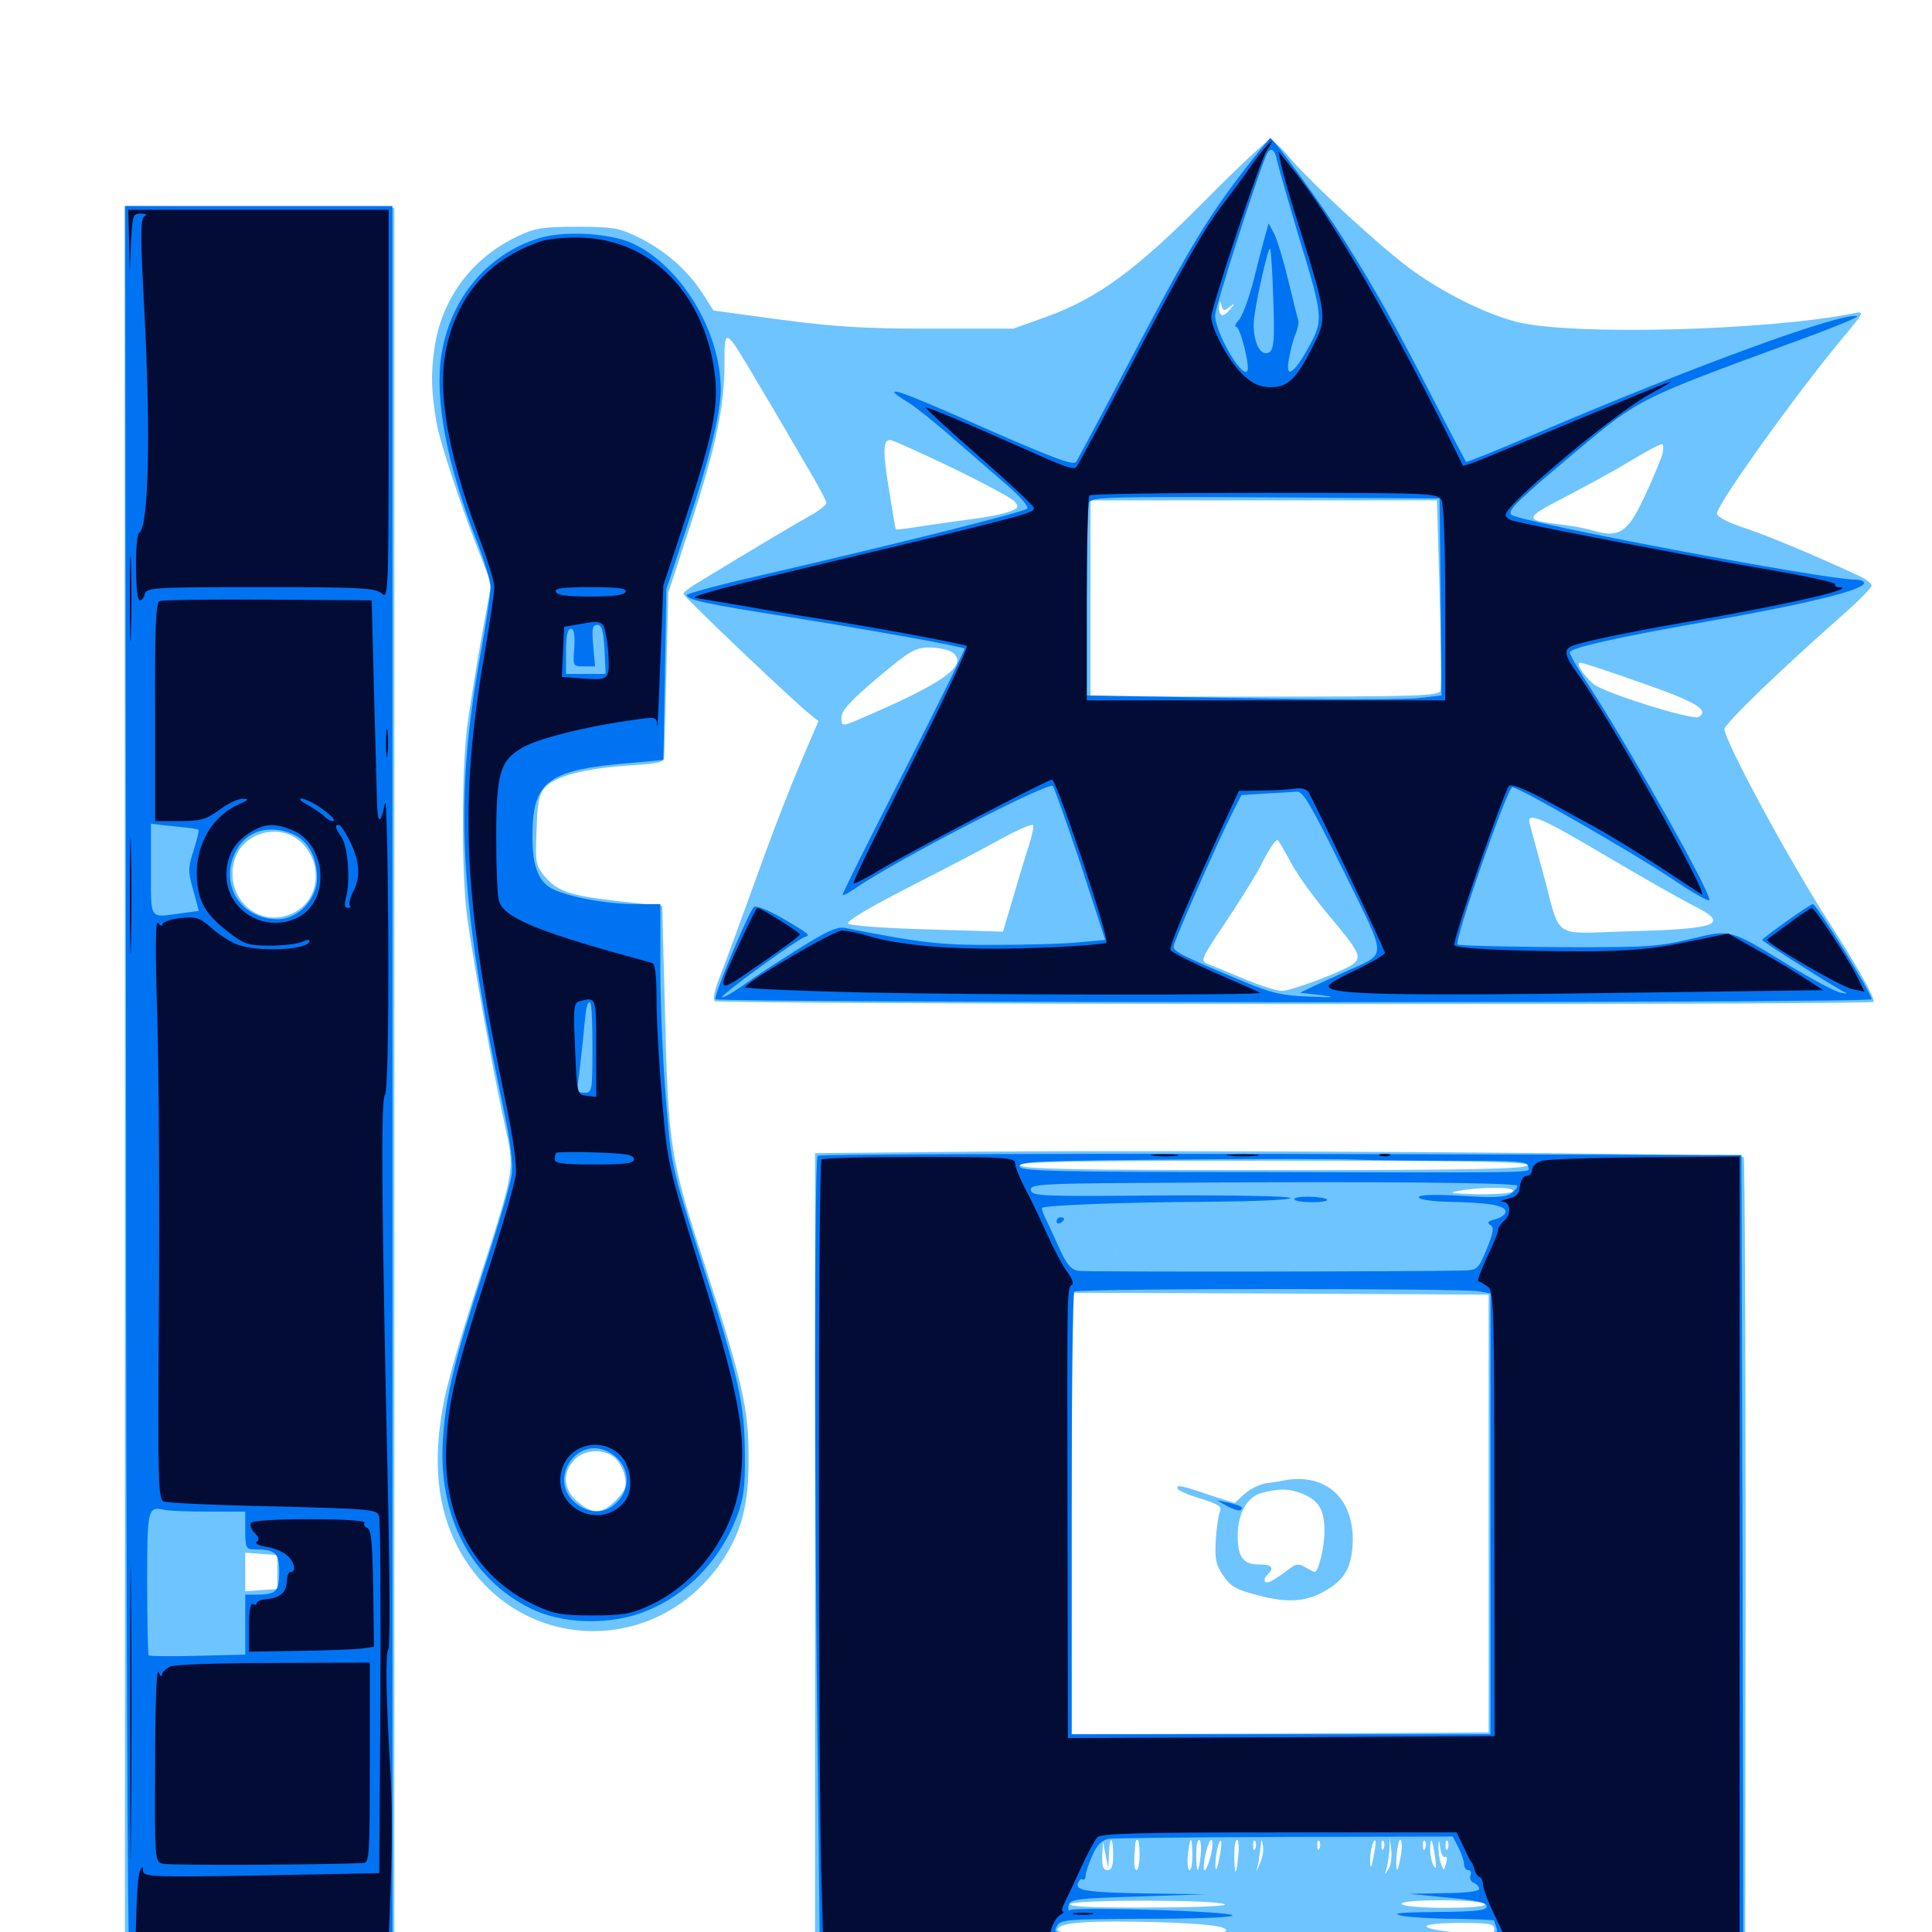 <svg xmlns="http://www.w3.org/2000/svg" viewBox="0 -1000 1000 1000">
	<path fill="#6dc4ff" d="M624.023 -896.484C588.086 -860.156 567.969 -845.508 541.406 -835.938L524.414 -829.883H481.445C446.875 -829.883 431.836 -830.859 403.906 -834.57L369.336 -839.258L363.281 -848.633C355.664 -860.352 344.141 -870.508 330.078 -877.344C320.508 -882.031 317.188 -882.617 298.828 -882.617C280.859 -882.617 276.953 -882.031 267.578 -877.539C243.555 -866.016 227.93 -844.531 224.609 -817.969C223.047 -805.273 223.242 -798.047 225.781 -782.031C227.344 -772.461 237.305 -741.797 246.484 -717.969L254.297 -697.852L249.219 -670.117C246.484 -654.883 243.164 -633.984 241.797 -623.828C238.867 -599.805 238.867 -547.656 241.797 -525.195C245.312 -500.195 255.273 -445.117 260.938 -419.336C266.602 -393.359 267.188 -396.875 246.094 -331.641C238.672 -308.984 231.25 -283.203 229.688 -274.219C223.828 -243.945 226.172 -219.727 236.914 -199.219C266.211 -143.555 340.82 -140.82 375 -193.945C384.18 -208.594 387.5 -221.68 387.5 -244.922C387.5 -270.898 384.57 -283.789 365.039 -344.531C346.68 -400.977 345.898 -406.055 344.141 -478.32L342.773 -531.055L321.68 -533.398C295.312 -536.328 288.672 -538.477 282.031 -546.289C277.344 -551.953 276.953 -553.32 277.734 -570.312C278.125 -584.57 279.102 -589.062 282.031 -592.383C287.305 -598.242 302.344 -602.148 324.609 -603.711C342.383 -604.883 343.75 -605.273 343.75 -608.984C343.945 -611.328 344.336 -631.055 344.922 -653.125L345.898 -693.164L357.422 -728.32C370.703 -769.141 375 -789.844 375 -811.914C375 -831.055 375 -831.055 392.969 -800.586C400 -788.867 410.547 -770.703 416.602 -760.352C422.852 -750 427.734 -740.82 427.734 -739.648C427.734 -738.672 424.023 -735.742 419.531 -733.203C412.5 -729.297 392.578 -717.578 359.961 -697.656C356.445 -695.508 353.516 -693.164 353.711 -692.578C353.906 -691.016 413.086 -634.766 419.727 -629.883L423.633 -626.758L414.844 -606.25C409.961 -594.922 401.562 -573.438 396.094 -558.398C383.789 -524.609 376.562 -504.492 371.875 -492.578C369.922 -487.5 368.945 -482.617 369.922 -481.836C371.68 -480.078 967.773 -479.688 969.727 -481.445C970.898 -482.812 961.133 -500.195 946.68 -522.656C925.977 -554.688 892.578 -616.602 892.578 -622.656C892.578 -625.391 922.852 -654.492 953.711 -681.641C961.914 -688.867 968.75 -695.703 968.75 -696.875C968.75 -698.047 965.43 -700.586 961.328 -702.344C939.062 -712.695 913.281 -723.438 901.758 -727.148C894.141 -729.688 888.672 -732.617 888.672 -734.18C888.672 -738.867 928.516 -794.531 952.734 -823.828C965.039 -838.477 965.234 -839.062 959.766 -837.891C914.258 -828.711 811.523 -826.172 784.18 -833.594C767.773 -838.086 747.656 -848.242 731.445 -859.766C716.602 -870.312 679.492 -904.297 667.188 -918.75C663.086 -923.633 658.594 -927.734 657.422 -927.734C656.25 -927.93 641.211 -913.867 624.023 -896.484ZM636.328 -841.016C639.258 -843.359 639.453 -843.164 636.914 -840.234C633.203 -835.352 630.859 -835.938 631.055 -841.211C631.25 -844.531 631.445 -844.727 632.227 -841.992C633.008 -839.062 633.594 -838.867 636.328 -841.016ZM492.578 -758.008C508.984 -750 523.633 -742.188 525.195 -740.43C527.539 -737.5 527.148 -736.914 522.266 -735.156C519.336 -733.984 510.547 -732.227 502.734 -731.25C494.922 -730.273 483.008 -728.516 476.367 -727.539C469.531 -726.367 463.867 -725.781 463.672 -725.977C463.477 -726.172 461.914 -735.352 460.156 -746.484C456.836 -766.406 457.031 -772.266 460.742 -772.266C461.914 -772.266 476.172 -765.82 492.578 -758.008ZM860.547 -765.234C859.766 -762.5 855.859 -752.93 851.562 -743.75C842.773 -724.609 838.281 -721.484 825.195 -725.195C820.898 -726.562 813.086 -727.93 807.812 -728.516C788.672 -730.859 788.672 -731.641 809.766 -742.578C820.312 -748.047 835.742 -756.445 843.75 -761.328C851.758 -766.211 859.18 -770.117 860.156 -770.117C860.938 -770.312 861.133 -768.164 860.547 -765.234ZM745.117 -693.164C745.898 -666.992 746.094 -644.141 745.508 -642.383C744.336 -639.844 733.398 -639.453 654.297 -639.453H564.453V-690.234V-741.016H654.102H743.75ZM492.969 -662.305C501.953 -655.664 487.695 -645.898 442.383 -626.758C435.742 -624.023 435.547 -624.219 435.547 -628.711C435.547 -632.227 440.234 -637.305 454.297 -649.219C471.094 -663.281 473.633 -664.844 481.25 -664.844C485.742 -664.844 491.016 -663.672 492.969 -662.305ZM849.805 -646.484C877.93 -636.719 884.961 -632.422 879.297 -628.906C876.172 -626.953 829.492 -641.602 824.609 -646.094C819.141 -650.977 815.43 -657.031 817.969 -657.031C818.945 -657.031 833.398 -652.344 849.805 -646.484ZM831.836 -556.641C850.781 -545.508 870.898 -533.984 876.562 -531.25C895.703 -521.68 889.648 -519.141 843.164 -517.969C802.539 -516.797 808.203 -512.891 798.828 -547.656C795.508 -559.961 792.188 -571.68 791.797 -573.633C789.844 -580.273 797.656 -576.953 831.836 -556.641ZM531.445 -558.984C529.297 -552.148 525.781 -540.234 523.438 -532.227L519.141 -517.773L480.078 -518.945C458.594 -519.531 440.039 -520.898 439.062 -521.875C437.891 -523.047 448.438 -529.492 470.117 -540.625C488.086 -549.805 509.961 -561.133 518.555 -566.016C527.148 -570.703 534.375 -573.828 534.766 -572.852C535.156 -571.875 533.789 -565.625 531.445 -558.984ZM667.969 -553.906C671.289 -547.461 680.664 -534.57 688.672 -525.195C703.516 -507.422 704.883 -504.688 700.586 -501.172C696.289 -497.656 668.555 -487.109 663.477 -487.109C660.938 -487.109 652.344 -489.844 644.336 -493.164C636.328 -496.484 627.93 -500 625.391 -500.977C621.094 -502.734 621.289 -503.125 634.375 -522.656C641.797 -533.789 649.805 -546.68 652.344 -551.562C656.641 -560.156 659.961 -565.234 661.328 -565.234C661.523 -565.234 664.648 -560.156 667.969 -553.906ZM318.164 -245.508C320.312 -243.555 322.852 -239.258 323.438 -235.742C324.414 -230.469 323.633 -228.516 318.75 -223.438C311.523 -216.211 306.836 -216.016 299.023 -222.656C291.602 -228.906 290.82 -237.5 297.266 -244.336C302.344 -249.805 312.305 -250.391 318.164 -245.508ZM64.648 -438.281V16.797L134.375 16.406L204.102 15.82V-438.281V-892.383L134.375 -892.969L64.453 -893.359ZM156.25 -563.672C167.578 -552.344 165.234 -533.789 151.562 -527.344C133.984 -518.945 116.016 -535.156 121.289 -554.492C125.391 -569.336 145.312 -574.609 156.25 -563.672ZM143.555 -186.328V-177.539L135.352 -176.953L126.953 -176.367V-186.328V-196.289L135.352 -195.703L143.555 -195.117ZM483.984 -403.711L421.875 -403.125V-193.359V16.211L561.133 16.992C637.5 17.578 745.898 17.383 801.758 16.797L903.32 15.82L903.516 -191.602C903.516 -305.664 903.125 -400 902.539 -400.977C901.172 -403.125 598.828 -405.078 483.984 -403.711ZM790.625 -396.875C789.844 -394.922 761.914 -394.336 659.18 -394.336C556.445 -394.336 528.516 -394.922 527.93 -396.875C527.148 -398.633 554.297 -399.219 659.18 -399.219C764.062 -399.219 791.211 -398.633 790.625 -396.875ZM673.633 -382.422C671.68 -384.375 533.008 -385.352 534.18 -383.594C534.961 -382.422 561.133 -381.641 604.883 -381.641C643.164 -381.641 674.023 -382.031 673.633 -382.422ZM783.203 -383.594C783.203 -382.422 775.977 -381.836 765.234 -381.836C751.367 -382.227 748.828 -382.617 754.883 -383.594C766.992 -385.742 783.203 -385.742 783.203 -383.594ZM684.18 -382.227C685.352 -382.812 683.984 -383.203 680.664 -383.203C677.539 -383.203 676.367 -382.812 678.32 -382.227C680.078 -381.836 682.812 -381.836 684.18 -382.227ZM598.828 -372.656C599.609 -374.414 599.609 -376.367 599.023 -376.953C598.633 -377.539 597.656 -376.367 596.875 -374.609C596.094 -372.852 596.094 -370.898 596.68 -370.312C597.07 -369.727 598.047 -370.898 598.828 -372.656ZM615.234 -371.094C615.234 -372.266 614.062 -374.219 612.695 -375.391C610.742 -376.953 610.156 -376.562 609.961 -373.242C609.961 -370.898 610.156 -370.117 610.742 -371.68C611.719 -373.828 612.109 -373.828 613.477 -371.68C614.453 -370.117 615.234 -369.922 615.234 -371.094ZM714.844 -375.195C714.844 -377.93 706.641 -377.148 705.664 -374.219C705.078 -372.852 705.078 -371.094 705.859 -370.508C706.445 -369.727 707.031 -370.703 707.031 -372.266C707.031 -374.414 708.203 -375 710.938 -374.414C713.086 -373.828 714.844 -374.219 714.844 -375.195ZM746.094 -371.484C746.094 -372.461 744.727 -374.414 743.164 -375.781C741.602 -377.148 740.234 -377.539 740.234 -376.953C740.234 -376.172 741.602 -374.219 743.164 -372.656C744.727 -370.898 746.094 -370.508 746.094 -371.484ZM583.594 -374.414C582.227 -374.805 571.484 -375.391 559.57 -375.586C543.164 -375.977 538.672 -375.391 540.43 -373.633C543.164 -370.898 564.453 -370.117 564.453 -372.852C564.453 -374.023 565.43 -373.438 566.406 -371.875C567.773 -369.727 568.359 -369.727 568.359 -371.484C568.359 -373.047 569.336 -373.438 570.898 -372.461C573.828 -370.508 585.938 -370.117 585.938 -372.07C585.938 -372.852 584.766 -373.828 583.594 -374.414ZM593.75 -373.633C593.75 -374.805 592.969 -375.781 591.992 -375.781C589.453 -375.781 587.109 -371.875 588.672 -370.508C589.258 -369.727 589.844 -370.312 589.844 -371.68C589.844 -373.047 590.82 -373.438 591.797 -372.852C592.969 -372.266 593.75 -372.656 593.75 -373.633ZM602.93 -371.484C603.516 -372.852 603.32 -374.609 602.734 -375.195C602.148 -375.977 601.562 -374.805 601.758 -372.656C601.758 -370.508 602.344 -369.922 602.93 -371.484ZM659.57 -371.484C660.156 -372.852 659.961 -374.609 659.375 -375.195C658.789 -375.977 658.203 -374.805 658.398 -372.656C658.398 -370.508 658.984 -369.922 659.57 -371.484ZM673.828 -372.461C673.828 -374.609 672.461 -375.781 669.531 -375.586C666.406 -375.586 666.016 -375.195 667.969 -374.414C669.531 -373.828 671.484 -372.266 672.266 -371.094C673.242 -369.727 673.828 -370.312 673.828 -372.461ZM728.516 -372.852C728.516 -374.414 728.125 -375.781 727.539 -375.781C726.953 -375.781 726.562 -375 726.562 -374.023C726.562 -373.047 725 -371.68 723.242 -371.289C720.508 -370.508 720.898 -370.312 724.219 -370.117C726.758 -369.922 728.516 -371.094 728.516 -372.852ZM736.328 -374.414C738.281 -375.195 737.891 -375.586 734.961 -375.586C731.836 -375.781 730.469 -374.609 730.469 -372.461C730.469 -370.312 731.055 -369.727 732.031 -371.094C732.812 -372.266 734.766 -373.828 736.328 -374.414ZM749.414 -371.484C750 -372.852 749.805 -374.609 749.219 -375.195C748.633 -375.977 748.047 -374.805 748.242 -372.656C748.242 -370.508 748.828 -369.922 749.414 -371.484ZM776.562 -374.219C777.148 -375 774.414 -375.781 770.703 -375.781C766.797 -375.781 763.672 -375.391 763.672 -375C763.672 -373.438 775.586 -372.656 776.562 -374.219ZM638.672 -372.266C638.672 -372.852 636.914 -373.438 634.766 -373.242C632.617 -373.047 630.859 -372.266 630.859 -371.484C630.859 -370.898 632.617 -370.312 634.766 -370.508C636.914 -370.703 638.672 -371.484 638.672 -372.266ZM646.484 -373.047C646.484 -373.438 645.117 -373.828 643.555 -373.828C641.992 -373.828 640.625 -373.047 640.625 -371.875C640.625 -370.898 641.992 -370.508 643.555 -371.094C645.117 -371.875 646.484 -372.656 646.484 -373.047ZM654.883 -372.461C656.055 -373.047 655.078 -373.438 652.344 -373.438C649.609 -373.438 648.633 -373.047 650 -372.461C651.172 -372.07 653.516 -372.07 654.883 -372.461ZM619.727 -365.039C621.094 -368.359 619.922 -368.945 618.164 -365.82C617.383 -364.648 617.188 -363.477 617.773 -362.891C618.164 -362.305 619.141 -363.281 619.727 -365.039ZM623.047 -360.742C624.219 -362.695 624.805 -365.234 624.219 -366.602C623.633 -368.359 623.242 -368.359 623.242 -366.602C623.047 -365.43 622.461 -362.695 621.875 -360.742C620.898 -357.422 620.898 -357.422 623.047 -360.742ZM638.086 -363.672C638.672 -365.039 638.477 -366.797 637.891 -367.383C637.305 -368.164 636.719 -366.992 636.914 -364.844C636.914 -362.695 637.5 -362.109 638.086 -363.672ZM655.664 -357.812C656.055 -360.156 656.055 -363.672 655.664 -365.625C655.078 -367.383 654.688 -365.43 654.883 -361.133C654.883 -356.836 655.273 -355.273 655.664 -357.812ZM658.203 -347.07C659.375 -348.828 659.961 -354.688 659.57 -359.766C658.984 -368.75 658.984 -368.75 658.594 -361.133C658.398 -356.836 657.617 -351.172 657.031 -348.438C656.055 -344.336 656.25 -344.141 658.203 -347.07ZM669.922 -360.742C669.922 -364.648 669.531 -367.969 669.141 -367.969C667.383 -367.969 666.797 -358.203 668.164 -355.859C669.336 -354.297 669.922 -356.055 669.922 -360.742ZM571.289 -361.133L568.75 -355.273L567.773 -361.133L566.992 -366.992L566.602 -361.133C566.211 -356.055 566.016 -355.859 564.453 -359.18C563.086 -362.5 562.695 -361.914 562.5 -356.25L562.109 -349.414L560.742 -355.273C559.375 -360.938 559.375 -360.742 558.398 -352.93C558.008 -348.242 558.203 -344.531 558.984 -344.531C559.961 -344.531 560.547 -345.703 560.547 -347.07C560.547 -348.633 561.328 -348.438 562.5 -346.484C564.258 -343.945 564.453 -343.945 564.453 -346.484C564.453 -349.023 564.648 -349.023 566.406 -346.484C567.969 -344.141 568.359 -344.727 568.359 -349.023C568.359 -353.32 569.141 -354.297 573.242 -354.297C577.344 -354.297 578.125 -355.078 577.93 -359.766C577.539 -364.258 577.539 -364.453 576.758 -360.742C575.586 -354.297 572.461 -355.273 573.242 -361.719L574.023 -366.992ZM595.117 -359.766C595.703 -361.133 595.508 -362.891 594.922 -363.477C594.336 -364.258 593.75 -363.086 593.945 -360.938C593.945 -358.789 594.531 -358.203 595.117 -359.766ZM608.789 -356.836C609.18 -358.594 609.18 -361.328 608.789 -362.695C608.203 -363.867 607.812 -362.5 607.812 -359.18C607.812 -356.055 608.203 -354.883 608.789 -356.836ZM631.641 -359.961C630.859 -359.961 629.688 -360.938 628.906 -362.109C627.93 -363.672 627.148 -363.477 626.367 -361.328C625.391 -359.18 626.172 -358.203 628.711 -358.203C630.859 -358.203 633.008 -357.031 633.398 -355.859C634.18 -354.102 634.57 -354.297 634.57 -356.25C634.766 -358.789 634.961 -358.789 636.719 -356.25C638.281 -353.711 638.672 -353.906 638.672 -356.836C638.672 -359.766 636.523 -360.742 631.641 -359.961ZM645.898 -356.836C646.289 -358.594 646.289 -361.328 645.898 -362.695C645.312 -363.867 644.922 -362.5 644.922 -359.18C644.922 -356.055 645.312 -354.883 645.898 -356.836ZM650.977 -361.133C652.344 -364.453 651.172 -365.039 649.414 -361.914C648.633 -360.742 648.438 -359.57 649.023 -358.984C649.414 -358.398 650.391 -359.375 650.977 -361.133ZM664.844 -361.133C665.43 -362.695 665.039 -364.062 664.062 -364.062C662.891 -364.062 662.109 -362.695 662.109 -361.133C662.109 -359.57 662.5 -358.203 662.891 -358.203C663.281 -358.203 664.062 -359.57 664.844 -361.133ZM673.828 -356.25C673.828 -360.547 673.438 -364.062 673.047 -364.062C672.656 -364.062 671.875 -360.547 671.484 -356.25C671.094 -351.953 671.484 -348.438 672.266 -348.438C673.242 -348.438 673.828 -351.953 673.828 -356.25ZM678.516 -354.297C678.516 -359.57 677.93 -364.062 677.148 -364.062C676.367 -364.062 675.781 -359.18 675.977 -353.32C676.562 -340.234 678.125 -340.82 678.516 -354.297ZM683.594 -361.133C683.594 -362.695 683.203 -364.062 682.812 -364.062C682.422 -364.062 681.641 -362.695 680.859 -361.133C680.273 -359.57 680.664 -358.203 681.641 -358.203C682.812 -358.203 683.594 -359.57 683.594 -361.133ZM687.891 -358.789C688.477 -361.719 688.477 -364.062 688.086 -364.062C686.719 -364.062 685.156 -358.398 685.938 -355.859C686.523 -354.492 687.305 -355.664 687.891 -358.789ZM724.023 -356.836C724.414 -358.594 724.414 -361.328 724.023 -362.695C723.438 -363.867 723.047 -362.5 723.047 -359.18C723.047 -356.055 723.438 -354.883 724.023 -356.836ZM751.367 -356.836C751.758 -358.594 751.758 -361.328 751.367 -362.695C750.781 -363.867 750.391 -362.5 750.391 -359.18C750.391 -356.055 750.781 -354.883 751.367 -356.836ZM552.148 -350.977C552.539 -352.734 552.539 -355.859 552.148 -357.812C551.562 -359.57 551.172 -358.008 551.172 -354.297C551.172 -350.586 551.562 -349.023 552.148 -350.977ZM556.055 -350.977C556.445 -352.734 556.445 -355.859 556.055 -357.812C555.469 -359.57 555.078 -358.008 555.078 -354.297C555.078 -350.586 555.469 -349.023 556.055 -350.977ZM580.273 -347.07C581.445 -349.023 581.836 -352.93 581.445 -355.859L580.664 -361.133L580.273 -355.859C580.273 -352.734 579.102 -350.586 577.734 -350.977C576.562 -351.172 575.195 -349.609 574.805 -347.461L574.219 -343.555L575.977 -347.461L577.93 -351.367L578.125 -347.461C578.32 -343.75 578.32 -343.75 580.273 -347.07ZM585.352 -355.859C585.938 -357.227 585.742 -358.984 585.156 -359.57C584.57 -360.352 583.984 -359.18 584.18 -357.031C584.18 -354.883 584.766 -354.297 585.352 -355.859ZM590.625 -357.227C591.211 -358.789 590.82 -360.156 589.844 -360.156C588.672 -360.156 587.891 -358.789 587.891 -357.227C587.891 -355.664 588.281 -354.297 588.672 -354.297C589.062 -354.297 589.844 -355.664 590.625 -357.227ZM599.023 -355.859C599.609 -357.227 599.414 -358.984 598.828 -359.57C598.242 -360.352 597.656 -359.18 597.852 -357.031C597.852 -354.883 598.438 -354.297 599.023 -355.859ZM641.992 -355.859C642.578 -357.227 642.383 -358.984 641.797 -359.57C641.211 -360.352 640.625 -359.18 640.82 -357.031C640.82 -354.883 641.406 -354.297 641.992 -355.859ZM690.82 -355.859C691.406 -357.227 691.211 -358.984 690.625 -359.57C690.039 -360.352 689.453 -359.18 689.648 -357.031C689.648 -354.883 690.234 -354.297 690.82 -355.859ZM727.93 -355.859C728.516 -357.227 728.32 -358.984 727.734 -359.57C727.148 -360.352 726.562 -359.18 726.758 -357.031C726.758 -354.883 727.344 -354.297 727.93 -355.859ZM737.695 -355.859C738.281 -357.227 738.086 -358.984 737.5 -359.57C736.914 -360.352 736.328 -359.18 736.523 -357.031C736.523 -354.883 737.109 -354.297 737.695 -355.859ZM747.461 -355.859C748.047 -357.227 747.852 -358.984 747.266 -359.57C746.68 -360.352 746.094 -359.18 746.289 -357.031C746.289 -354.883 746.875 -354.297 747.461 -355.859ZM612.695 -350C613.086 -351.172 613.086 -353.516 612.695 -354.883C612.109 -356.055 611.719 -355.078 611.719 -352.344C611.719 -349.609 612.109 -348.633 612.695 -350ZM662.695 -346.289C663.672 -347.266 664.062 -350 663.672 -352.539C663.086 -356.445 662.695 -356.25 661.914 -350.781C661.328 -346.875 661.523 -345.117 662.695 -346.289ZM571.68 -346.094C572.07 -347.266 572.07 -349.609 571.68 -350.977C571.094 -352.148 570.703 -351.172 570.703 -348.438C570.703 -345.703 571.094 -344.727 571.68 -346.094ZM585.938 -348.438C585.938 -350.586 585.547 -352.344 585.156 -352.344C584.766 -352.344 583.984 -350.586 583.398 -348.438C582.812 -346.289 583.203 -344.531 584.18 -344.531C585.156 -344.531 585.938 -346.289 585.938 -348.438ZM590.039 -347.07C591.211 -349.023 591.797 -350.977 591.406 -351.562C589.844 -352.93 587.891 -350 587.891 -346.68C588.086 -344.141 588.477 -344.141 590.039 -347.07ZM599.023 -346.094C599.414 -347.266 599.414 -349.609 599.023 -350.977C598.438 -352.148 598.047 -351.172 598.047 -348.438C598.047 -345.703 598.438 -344.727 599.023 -346.094ZM602.93 -346.094C603.32 -347.266 603.32 -349.609 602.93 -350.977C602.344 -352.148 601.953 -351.172 601.953 -348.438C601.953 -345.703 602.344 -344.727 602.93 -346.094ZM616.602 -346.094C616.992 -347.266 616.992 -349.609 616.602 -350.977C616.016 -352.148 615.625 -351.172 615.625 -348.438C615.625 -345.703 616.016 -344.727 616.602 -346.094ZM626.953 -350.391C626.953 -351.562 625.977 -352.344 624.805 -352.344C623.828 -352.344 623.438 -351.562 624.023 -350.391C624.609 -349.414 625.586 -348.438 626.172 -348.438C626.562 -348.438 626.953 -349.414 626.953 -350.391ZM641.211 -348.438C644.336 -352.148 644.336 -352.344 638.672 -352.344C633.789 -352.344 632.812 -351.562 633.008 -348.047C633.203 -344.727 633.398 -344.336 634.18 -347.07C634.57 -348.828 635.938 -350.391 637.109 -350.391C638.086 -350.391 638.672 -349.023 637.891 -347.461C636.523 -343.555 637.109 -343.75 641.211 -348.438ZM654.883 -348.438C655.469 -350.586 655.078 -352.344 654.102 -352.344C653.125 -352.344 652.344 -350.586 652.344 -348.438C652.344 -346.289 652.734 -344.531 653.125 -344.531C653.516 -344.531 654.297 -346.289 654.883 -348.438ZM667.383 -346.094C667.773 -347.266 667.773 -349.609 667.383 -350.977C666.797 -352.148 666.406 -351.172 666.406 -348.438C666.406 -345.703 666.797 -344.727 667.383 -346.094ZM687.5 -351.562C687.5 -351.953 686.719 -352.344 685.547 -352.344C684.57 -352.344 683.594 -351.367 683.594 -350.195C683.594 -349.219 684.57 -348.828 685.547 -349.414C686.719 -350 687.5 -350.977 687.5 -351.562ZM690.82 -348.047C691.406 -349.414 691.211 -351.172 690.625 -351.758C690.039 -352.539 689.453 -351.367 689.648 -349.219C689.648 -347.07 690.234 -346.484 690.82 -348.047ZM694.727 -346.094C695.117 -347.266 695.117 -349.609 694.727 -350.977C694.141 -352.148 693.75 -351.172 693.75 -348.438C693.75 -345.703 694.141 -344.727 694.727 -346.094ZM704.297 -350C703.516 -350.586 701.562 -351.367 700 -351.562C698.242 -351.758 697.461 -351.562 698.047 -350.781C698.828 -350.195 700.781 -349.414 702.344 -349.219C704.102 -349.023 704.883 -349.219 704.297 -350ZM714.844 -350.391C714.844 -351.562 713.867 -352.344 712.695 -352.344C711.719 -352.344 711.328 -351.562 711.914 -350.391C712.5 -349.414 713.477 -348.438 714.062 -348.438C714.453 -348.438 714.844 -349.414 714.844 -350.391ZM724.609 -351.562C724.609 -351.953 723.828 -352.344 722.656 -352.344C721.68 -352.344 720.703 -351.367 720.703 -350.195C720.703 -349.219 721.68 -348.828 722.656 -349.414C723.828 -350 724.609 -350.977 724.609 -351.562ZM738.281 -350.391C738.281 -351.562 737.305 -352.344 736.133 -352.344C735.156 -352.344 734.766 -351.562 735.352 -350.391C735.938 -349.414 736.914 -348.438 737.5 -348.438C737.891 -348.438 738.281 -349.414 738.281 -350.391ZM744.141 -350.391C744.141 -351.562 743.75 -352.344 743.359 -352.344C742.773 -352.344 741.797 -351.562 741.211 -350.391C740.625 -349.414 741.016 -348.438 741.992 -348.438C743.164 -348.438 744.141 -349.414 744.141 -350.391ZM747.461 -346.094C747.852 -347.266 747.852 -349.609 747.461 -350.977C746.875 -352.148 746.484 -351.172 746.484 -348.438C746.484 -345.703 746.875 -344.727 747.461 -346.094ZM752.539 -348.438C751.367 -352.93 750 -353.516 750 -349.609C750 -348.047 750.781 -346.289 751.758 -345.703C752.734 -344.922 753.125 -346.289 752.539 -348.438ZM620.508 -344.141C621.094 -345.508 620.898 -347.266 620.312 -347.852C619.727 -348.633 619.141 -347.461 619.336 -345.312C619.336 -343.164 619.922 -342.578 620.508 -344.141ZM770.508 -216.602V-103.32L662.695 -102.734L554.688 -102.344V-216.602V-330.859L662.695 -330.469L770.508 -329.883ZM576.172 -39.844C576.172 -34.18 575.391 -32.031 573.242 -32.031C571.094 -32.031 570.312 -33.984 570.508 -39.453L570.898 -46.68L572.266 -39.844L573.633 -33.008L574.023 -40.43C574.219 -50.195 576.172 -49.805 576.172 -39.844ZM579.492 -35.547C579.883 -37.891 579.883 -41.797 579.492 -44.336C579.102 -46.68 578.711 -44.727 578.711 -39.844C578.711 -34.961 579.102 -33.008 579.492 -35.547ZM583.398 -35.547C583.789 -37.891 583.789 -41.797 583.398 -44.336C583.008 -46.68 582.617 -44.727 582.617 -39.844C582.617 -34.961 583.008 -33.008 583.398 -35.547ZM589.844 -39.844C589.844 -35.547 589.062 -32.031 588.281 -32.031C587.305 -32.031 586.914 -34.961 587.109 -38.477C587.695 -47.461 587.695 -47.656 588.867 -47.656C589.453 -47.656 589.844 -44.141 589.844 -39.844ZM593.164 -35.547C593.555 -37.891 593.555 -41.797 593.164 -44.336C592.773 -46.68 592.383 -44.727 592.383 -39.844C592.383 -34.961 592.773 -33.008 593.164 -35.547ZM597.07 -35.547C597.461 -37.891 597.461 -41.797 597.07 -44.336C596.68 -46.68 596.289 -44.727 596.289 -39.844C596.289 -34.961 596.68 -33.008 597.07 -35.547ZM606.836 -35.547C607.227 -37.891 607.227 -41.797 606.836 -44.336C606.445 -46.68 606.055 -44.727 606.055 -39.844C606.055 -34.961 606.445 -33.008 606.836 -35.547ZM610.742 -35.547C611.133 -37.891 611.133 -41.797 610.742 -44.336C610.352 -46.68 609.961 -44.727 609.961 -39.844C609.961 -34.961 610.352 -33.008 610.742 -35.547ZM617.188 -39.844C617.188 -35.547 616.602 -32.031 615.625 -32.031C614.844 -32.031 614.453 -35.547 614.844 -39.844C615.234 -44.141 616.016 -47.656 616.406 -47.656C616.797 -47.656 617.188 -44.141 617.188 -39.844ZM621.484 -39.844C621.094 -35.547 620.312 -32.031 619.922 -32.031C619.531 -32.031 619.141 -35.547 619.141 -39.844C619.141 -44.141 619.727 -47.656 620.703 -47.656C621.484 -47.656 621.875 -44.141 621.484 -39.844ZM626.953 -40.625C625.391 -33.789 623.047 -29.492 623.047 -33.398C623.047 -38.281 625.586 -47.656 626.953 -47.656C627.734 -47.656 627.734 -44.531 626.953 -40.625ZM631.055 -37.695C630.078 -32.617 629.297 -31.055 629.102 -33.984C628.906 -39.258 630.859 -48.242 632.031 -47.07C632.422 -46.68 632.031 -42.578 631.055 -37.695ZM636.133 -38.477C636.523 -40.234 636.523 -43.359 636.133 -45.312C635.547 -47.07 635.156 -45.508 635.156 -41.797C635.156 -38.086 635.547 -36.523 636.133 -38.477ZM641.016 -40.43C640.039 -28.906 639.062 -28.125 638.867 -38.477C638.672 -43.555 639.453 -47.656 640.234 -47.656C641.016 -47.656 641.406 -44.336 641.016 -40.43ZM649.805 -43.359C649.219 -41.797 648.633 -42.383 648.633 -44.531C648.438 -46.68 649.023 -47.852 649.609 -47.07C650.195 -46.484 650.391 -44.727 649.805 -43.359ZM652.344 -35.938L650.195 -31.055L651.367 -35.938C651.758 -38.672 652.344 -42.578 652.539 -44.727C652.93 -48.438 652.93 -48.438 653.711 -44.727C654.102 -42.383 653.516 -38.477 652.344 -35.938ZM657.617 -35.547C658.008 -37.891 658.008 -41.797 657.617 -44.336C657.227 -46.68 656.836 -44.727 656.836 -39.844C656.836 -34.961 657.227 -33.008 657.617 -35.547ZM661.523 -35.547C661.914 -37.891 661.914 -41.797 661.523 -44.336C661.133 -46.68 660.742 -44.727 660.742 -39.844C660.742 -34.961 661.133 -33.008 661.523 -35.547ZM665.43 -35.547C665.82 -37.891 665.82 -41.797 665.43 -44.336C665.039 -46.68 664.648 -44.727 664.648 -39.844C664.648 -34.961 665.039 -33.008 665.43 -35.547ZM669.336 -38.477C669.727 -40.234 669.727 -43.359 669.336 -45.312C668.75 -47.07 668.359 -45.508 668.359 -41.797C668.359 -38.086 668.75 -36.523 669.336 -38.477ZM673.242 -37.5C673.633 -39.844 673.633 -43.359 673.242 -45.312C672.656 -47.07 672.266 -45.117 672.461 -40.82C672.461 -36.523 672.852 -34.961 673.242 -37.5ZM683.008 -43.359C682.422 -41.797 681.836 -42.383 681.836 -44.531C681.641 -46.68 682.227 -47.852 682.812 -47.07C683.398 -46.484 683.594 -44.727 683.008 -43.359ZM686.914 -35.547C687.305 -37.891 687.305 -41.797 686.914 -44.336C686.523 -46.68 686.133 -44.727 686.133 -39.844C686.133 -34.961 686.523 -33.008 686.914 -35.547ZM690.82 -35.547C691.211 -37.891 691.211 -41.797 690.82 -44.336C690.43 -46.68 690.039 -44.727 690.039 -39.844C690.039 -34.961 690.43 -33.008 690.82 -35.547ZM694.727 -35.547C695.117 -37.891 695.117 -41.797 694.727 -44.336C694.336 -46.68 693.945 -44.727 693.945 -39.844C693.945 -34.961 694.336 -33.008 694.727 -35.547ZM710.938 -38.867C709.766 -33.008 709.375 -32.422 709.18 -36.328C708.984 -41.211 710.742 -48.438 711.914 -47.266C712.305 -46.875 711.719 -43.164 710.938 -38.867ZM716.211 -43.359C715.625 -41.797 715.039 -42.383 715.039 -44.531C714.844 -46.68 715.43 -47.852 716.016 -47.07C716.602 -46.484 716.797 -44.727 716.211 -43.359ZM718.75 -32.617C716.602 -29.297 716.602 -29.297 717.578 -32.617C718.164 -34.57 718.945 -39.062 719.141 -42.383L719.336 -48.633L720.117 -42.383C720.508 -38.867 719.922 -34.375 718.75 -32.617ZM725.195 -40.43C723.633 -30.078 722.266 -29.492 722.852 -39.453C723.242 -43.945 724.023 -47.656 724.805 -47.656C725.586 -47.656 725.781 -44.336 725.195 -40.43ZM729.883 -38.477C730.273 -40.234 730.273 -43.359 729.883 -45.312C729.297 -47.07 728.906 -45.508 728.906 -41.797C728.906 -38.086 729.297 -36.523 729.883 -38.477ZM733.789 -35.547C734.18 -37.891 734.18 -41.797 733.789 -44.336C733.398 -46.68 733.008 -44.727 733.008 -39.844C733.008 -34.961 733.398 -33.008 733.789 -35.547ZM737.695 -43.359C737.109 -41.797 736.523 -42.383 736.523 -44.531C736.328 -46.68 736.914 -47.852 737.5 -47.07C738.086 -46.484 738.281 -44.727 737.695 -43.359ZM742.773 -38.867C743.555 -33.594 743.359 -32.031 742.188 -33.984C741.211 -35.547 740.234 -39.453 740.234 -42.578C740.234 -50.195 741.406 -48.438 742.773 -38.867ZM748.047 -38.867C748.828 -39.453 749.219 -37.891 748.438 -35.547C747.461 -31.445 747.266 -31.445 745.898 -35.156C745.117 -37.109 744.531 -41.016 744.531 -43.75C744.727 -48.242 744.727 -48.242 745.508 -43.164C745.898 -40.234 747.07 -38.281 748.047 -38.867ZM749.414 -43.359C748.828 -41.797 748.242 -42.383 748.242 -44.531C748.047 -46.68 748.633 -47.852 749.219 -47.07C749.805 -46.484 750 -44.727 749.414 -43.359ZM753.906 -38.867C753.906 -42.578 753.516 -45.703 753.125 -45.703C752.734 -45.703 751.953 -42.578 751.562 -38.867C751.172 -35.156 751.562 -32.031 752.344 -32.031C753.125 -32.031 753.906 -35.156 753.906 -38.867ZM677.148 -34.57C677.539 -36.328 677.539 -39.453 677.148 -41.406C676.562 -43.164 676.172 -41.602 676.172 -37.891C676.172 -34.18 676.562 -32.617 677.148 -34.57ZM706.445 -37.5C706.836 -38.672 706.836 -41.016 706.445 -42.383C705.859 -43.555 705.469 -42.578 705.469 -39.844C705.469 -37.109 705.859 -36.133 706.445 -37.5ZM643.945 -32.617C644.336 -34.375 644.336 -37.5 643.945 -39.453C643.359 -41.211 642.969 -39.648 642.969 -35.938C642.969 -32.227 643.359 -30.664 643.945 -32.617ZM576.758 -29.492C569.727 -30.273 568.555 -30.859 567.773 -35.547L566.992 -40.82L566.602 -35.547C566.602 -32.812 565.234 -29.883 564.062 -29.492C562.695 -28.906 566.797 -28.516 573.242 -28.711C582.227 -28.711 583.008 -28.906 576.758 -29.492ZM602.93 -33.594C603.32 -34.766 603.32 -37.109 602.93 -38.477C602.344 -39.648 601.953 -38.672 601.953 -35.938C601.953 -33.203 602.344 -32.227 602.93 -33.594ZM647.852 -32.617C648.242 -34.375 648.242 -37.109 647.852 -38.477C647.266 -39.648 646.875 -38.281 646.875 -34.961C646.875 -31.836 647.266 -30.664 647.852 -32.617ZM681.055 -33.594C681.445 -34.766 681.445 -37.109 681.055 -38.477C680.469 -39.648 680.078 -38.672 680.078 -35.938C680.078 -33.203 680.469 -32.227 681.055 -33.594ZM714.258 -33.594C714.648 -34.766 714.648 -37.109 714.258 -38.477C713.672 -39.648 713.281 -38.672 713.281 -35.938C713.281 -33.203 713.672 -32.227 714.258 -33.594ZM738.867 -35.938C737.695 -40.43 736.328 -41.016 736.328 -37.109C736.328 -35.547 737.109 -33.789 738.086 -33.203C739.062 -32.422 739.453 -33.789 738.867 -35.938ZM592.383 -28.711C593.555 -29.297 592.578 -29.688 589.844 -29.688C587.109 -29.688 586.133 -29.297 587.5 -28.711C588.672 -28.32 591.016 -28.32 592.383 -28.711ZM602.148 -28.711C603.32 -29.297 602.344 -29.688 599.609 -29.688C596.875 -29.688 595.898 -29.297 597.266 -28.711C598.438 -28.32 600.781 -28.32 602.148 -28.711ZM600 -22.852C607.812 -23.047 601.953 -23.438 586.914 -23.438C571.875 -23.438 565.43 -23.242 572.656 -22.852C579.883 -22.461 592.188 -22.461 600 -22.852ZM755.469 -20.898C758.398 -21.289 755.469 -21.68 749.023 -21.68C742.578 -21.68 740.234 -21.289 743.75 -20.898C747.266 -20.508 752.539 -20.508 755.469 -20.898ZM633.789 -14.453C636.133 -13.477 620.703 -12.695 595.117 -12.695C567.188 -12.5 552.93 -13.086 553.711 -14.453C555.273 -16.797 628.125 -16.797 633.789 -14.453ZM768.555 -14.453C769.336 -13.281 762.109 -12.5 748.242 -12.5C736.133 -12.5 726.367 -13.281 725.586 -14.453C724.805 -15.625 732.031 -16.406 745.898 -16.406C758.008 -16.406 767.773 -15.625 768.555 -14.453ZM634.375 -1.367C636.523 0.781 629.492 1.172 591.797 1.172C556.445 1.172 546.68 0.586 547.266 -1.367C548.633 -5.078 564.062 -6.055 599.609 -5.078C622.656 -4.297 632.617 -3.32 634.375 -1.367ZM773.438 -1.562C773.438 1.367 771.484 1.562 757.812 0.586C733.594 -1.367 731.445 -4.492 754.492 -4.688C770.898 -4.688 773.438 -4.297 773.438 -1.562ZM631.836 8.984C635.156 9.766 616.406 10.547 590.43 10.742C559.961 10.938 542.969 10.156 542.969 8.984C542.969 6.641 622.852 6.641 631.836 8.984ZM779.297 8.984C779.297 10.156 769.922 10.742 754.492 10.742C737.695 10.547 732.031 9.961 737.305 8.984C749.609 6.836 779.297 6.836 779.297 8.984ZM666.016 -233.984C663.281 -233.398 658.398 -232.617 655.078 -232.227C651.758 -231.641 646.68 -229.102 643.945 -226.562L639.062 -222.07L628.516 -225.391C611.133 -231.25 609.375 -231.641 609.375 -229.688C609.375 -228.711 614.648 -226.367 621.094 -224.414C630.664 -221.484 632.617 -220.117 631.445 -217.773C630.664 -216.016 629.688 -209.375 629.297 -202.93C628.711 -193.164 629.297 -190.039 633.203 -184.375C637.109 -178.711 639.844 -177.148 651.367 -174.219C666.797 -170.117 676.562 -170.898 686.523 -176.953C696.484 -182.812 700 -189.453 700.195 -203.125C700.195 -224.609 686.328 -237.109 666.016 -233.984ZM674.805 -226.562C682.812 -223.047 685.547 -218.359 685.547 -207.227C685.547 -199.414 682.422 -186.328 680.469 -186.328C680.078 -186.328 677.93 -187.5 675.781 -188.672C673.047 -190.43 671.094 -190.625 669.141 -189.258C659.18 -181.836 656.055 -180.078 654.883 -181.25C654.102 -181.836 654.688 -183.594 655.859 -184.766C659.766 -188.672 658.594 -190.234 651.367 -190.234C643.555 -190.234 640.625 -194.141 640.625 -204.883C640.625 -216.406 645.312 -225 652.734 -227.148C662.109 -229.688 667.188 -229.688 674.805 -226.562Z"/>
	<path fill="#0073f3" d="M645.117 -913.477C623.047 -884.766 615.039 -871.094 574.609 -793.75C565.82 -777.148 557.812 -762.305 557.031 -760.938C555.664 -758.984 545.703 -762.695 513.477 -776.758C471.484 -795.312 462.891 -798.633 462.891 -796.875C462.891 -796.484 466.211 -793.945 470.312 -791.602C474.219 -789.062 484.57 -780.859 493.164 -773.242C501.758 -765.82 514.258 -754.883 521.094 -749.023C528.32 -742.773 532.617 -737.695 531.641 -736.719C529.883 -734.961 466.992 -719.141 396.094 -702.734C373.633 -697.656 355.469 -692.773 355.469 -691.992C355.469 -689.453 367.188 -687.109 408.398 -680.664C450 -674.023 498.047 -665.43 499.219 -664.258C499.609 -663.867 485.547 -635.156 467.773 -600.391C450 -565.625 435.742 -537.109 436.133 -536.719C436.523 -536.328 440.039 -538.281 443.945 -541.016C465.234 -555.469 542.773 -595.508 544.922 -593.164C545.703 -592.383 552.148 -574.023 559.375 -552.539L572.07 -513.477L558.984 -512.305C551.758 -511.523 532.227 -510.938 515.625 -510.938C486.914 -510.742 476.758 -511.914 437.305 -519.727C433.398 -520.508 427.734 -517.969 412.891 -508.594C402.148 -501.953 389.258 -493.359 384.18 -489.648C378.906 -485.938 374.219 -483.398 373.633 -483.789C372.656 -484.766 412.109 -513.477 416.602 -515.039C419.531 -516.016 419.531 -516.211 404.492 -525C396.875 -529.297 391.211 -531.445 390.234 -530.469C387.109 -527.344 369.336 -484.57 370.312 -482.812C371.68 -480.859 968.75 -480.664 968.75 -482.812C968.75 -485.938 940.234 -532.031 938.281 -532.031C936.914 -532.031 912.109 -514.453 912.109 -513.477C912.109 -512.695 951.172 -487.891 955.078 -486.328C956.641 -485.742 955.664 -485.547 952.93 -486.133C950.195 -486.523 938.281 -492.969 926.562 -500C894.922 -519.336 896.289 -519.141 874.609 -513.867C858.008 -509.961 851.953 -509.57 806.055 -509.766C778.32 -509.961 755.078 -510.547 754.492 -511.133C752.539 -513.281 780.273 -592.578 782.812 -592.578C786.133 -592.578 846.875 -557.617 864.844 -545.508C875.781 -538.086 884.766 -533.008 884.766 -534.18C884.766 -539.453 846.68 -607.031 824.023 -642.578C817.578 -652.344 812.5 -661.133 812.5 -662.305C812.5 -664.648 836.914 -670.117 884.766 -678.516C935.938 -687.5 964.844 -694.727 964.844 -698.242C964.844 -699.219 962.695 -700 959.961 -700C944.531 -700 785.742 -729.883 782.227 -733.594C780.078 -735.742 785.352 -740.82 817.969 -768.164C848.047 -793.359 849.805 -794.141 926.562 -822.266C946.68 -829.492 962.305 -835.938 961.328 -836.328C953.906 -838.672 876.172 -810.352 794.141 -775.195C775 -766.992 758.984 -760.547 758.789 -760.938C758.594 -761.328 750.977 -775.586 742.188 -792.773C722.07 -831.836 712.109 -849.805 695.703 -875.781C684.766 -893.164 659.18 -928.516 657.422 -928.516C657.227 -928.516 651.562 -921.68 645.117 -913.477ZM661.133 -916.406C661.914 -912.891 666.797 -895.898 671.875 -878.711C684.961 -835.938 685.156 -834.375 677.344 -820.312C669.531 -806.055 665.039 -803.516 667.188 -814.453C667.969 -818.75 669.336 -824.219 670.508 -826.953C671.68 -829.688 672.266 -832.812 672.07 -833.789C671.68 -834.961 669.336 -844.336 666.797 -854.883C664.258 -865.43 660.938 -876.367 659.375 -879.297L656.641 -884.375L654.492 -876.758C653.32 -872.461 650.586 -861.914 648.438 -853.32C646.094 -844.727 642.969 -836.133 641.211 -834.375C639.453 -832.422 638.867 -830.859 639.844 -830.859C641.992 -830.859 647.266 -809.57 645.508 -807.812C642.383 -804.688 629.102 -827.93 628.906 -836.719C628.906 -840.625 649.414 -905.078 655.273 -919.336C657.422 -924.414 659.766 -923.242 661.133 -916.406ZM658.984 -846.68C659.961 -821.289 659.375 -817.188 655.078 -817.188C650.977 -817.188 647.852 -826.758 649.219 -836.133C650.781 -847.656 656.445 -872.266 657.422 -871.289C657.812 -870.898 658.594 -859.766 658.984 -846.68ZM745.703 -691.016L746.094 -640.039L733.984 -638.672C727.148 -637.891 685.938 -637.891 642.188 -638.672L562.5 -640.039V-688.477C562.5 -715.039 563.086 -738.281 563.672 -739.844C564.844 -742.773 574.023 -742.969 655.078 -742.578L745.117 -741.992ZM695.312 -549.414C718.359 -502.539 718.164 -507.031 697.266 -497.461C691.406 -494.727 683.398 -491.211 679.688 -489.453L672.852 -486.133L683.594 -484.961C692.188 -483.789 690.82 -483.594 677.734 -484.18C664.062 -484.57 658.203 -485.938 644.531 -491.602C613.477 -504.492 607.422 -507.422 607.422 -509.961C607.422 -512.5 629.492 -562.5 637.891 -579.297L642.578 -588.477L654.688 -589.258C661.523 -589.648 668.75 -590.039 671.094 -590.234C674.414 -590.625 678.125 -584.18 695.312 -549.414ZM508.398 -483.789C525.781 -483.984 511.133 -484.375 475.586 -484.375C440.234 -484.375 425.977 -483.984 443.945 -483.789C462.109 -483.398 491.016 -483.398 508.398 -483.789ZM571.875 -483.789C576.953 -484.18 572.266 -484.375 561.523 -484.375C550.781 -484.375 546.68 -484.18 552.344 -483.789C558.008 -483.398 566.797 -483.398 571.875 -483.789ZM725.977 -483.984C726.758 -484.57 725.586 -485.156 723.438 -484.961C721.289 -484.961 720.703 -484.375 722.266 -483.789C723.633 -483.203 725.391 -483.398 725.977 -483.984ZM876.562 -483.789C903.125 -483.984 880.859 -484.18 827.148 -484.18C773.438 -484.18 751.758 -483.984 778.906 -483.789C806.055 -483.398 850 -483.398 876.562 -483.789ZM65.234 -439.258C65.234 -189.453 66.016 14.844 66.992 14.844H135.742H203.125V-439.258V-893.359H133.984H64.844ZM102.734 -570.508C103.125 -570.117 101.953 -565.43 100.195 -559.766C97.266 -550.781 97.266 -548.828 100 -539.258L102.93 -528.516L94.141 -527.344C76.953 -525 78.125 -523.242 78.125 -549.805V-573.633L90.234 -572.266C96.875 -571.68 102.539 -570.898 102.734 -570.508ZM151.367 -568.359C159.375 -565.039 164.062 -556.641 164.062 -545.508C164.062 -534.57 154.297 -524.219 143.75 -524.219C124.414 -524.219 113.281 -542.383 122.07 -559.375C127.539 -569.922 139.062 -573.438 151.367 -568.359ZM108.008 -217.578H126.953V-207.812C126.953 -199.023 127.344 -198.047 131.445 -198.047C142.578 -198.047 144.531 -196.289 144.531 -186.328C144.531 -176.172 142.969 -174.609 132.617 -174.609H126.953V-159.18V-143.555L102.344 -142.969C88.867 -142.578 77.344 -142.773 76.953 -143.164C76.562 -143.555 76.172 -160.547 76.172 -180.664C76.172 -219.141 76.367 -220.312 84.961 -218.555C87.109 -217.969 97.461 -217.578 108.008 -217.578ZM278.516 -876.562C251.953 -868.164 233.203 -845.508 228.516 -816.602C224.805 -793.555 231.25 -759.766 246.875 -719.727C250.781 -709.766 253.906 -699.023 253.906 -695.898C253.906 -692.773 251.758 -678.516 249.219 -664.258C234.766 -585.938 237.305 -535.938 261.133 -423.633C264.258 -408.594 265.625 -397.266 264.844 -391.992C264.258 -387.305 258.008 -366.016 250.977 -344.531C235.352 -296.484 230.859 -278.32 229.297 -255.664C226.562 -215.625 243.359 -182.812 274.805 -167.383C290.43 -159.766 312.695 -158.789 330.469 -164.648C353.125 -172.266 372.266 -191.016 381.25 -214.648C384.961 -224.414 385.742 -229.883 385.547 -247.852C385.352 -273.828 382.422 -286.914 362.109 -350.391C347.656 -395.898 347.461 -396.484 344.727 -430.469C343.164 -449.219 341.797 -479.883 341.797 -498.438V-532.031H328.711C312.891 -532.031 291.211 -536.328 284.375 -540.82C278.125 -544.922 275.391 -553.32 275.586 -567.969C275.781 -596.094 283.789 -601.758 328.32 -605.273L343.359 -606.641L344.141 -650.781L344.922 -695.117L355.859 -728.32C367.188 -762.305 373.047 -786.328 373.047 -798.438C373.047 -828.711 352.148 -862.891 326.953 -874.219C314.844 -879.492 291.406 -880.664 278.516 -876.562ZM315.039 -692.773C319.531 -693.164 315.43 -693.359 305.664 -693.359C296.094 -693.359 292.383 -693.164 297.461 -692.773C302.539 -692.383 310.547 -692.383 315.039 -692.773ZM312.891 -663.867L313.477 -651.172H303.32H292.969V-662.891C292.969 -670.898 293.75 -674.609 295.508 -674.609C297.07 -674.609 297.656 -671.68 297.266 -664.844C296.484 -655.273 296.484 -655.078 302.148 -655.078H308.008L307.031 -665.82C306.25 -674.609 306.641 -676.562 309.18 -676.562C311.523 -676.562 312.305 -673.633 312.891 -663.867ZM306.641 -457.812C306.641 -435.352 306.445 -434.375 302.539 -434.375C298.828 -434.375 298.438 -435.156 299.609 -442.773C300.195 -447.266 301.172 -456.641 301.953 -463.672C302.539 -470.703 303.32 -477.539 303.711 -478.906C305.859 -485.352 306.641 -479.297 306.641 -457.812ZM317.969 -399.805C323.047 -400.195 318.359 -400.391 307.617 -400.391C296.875 -400.391 292.773 -400.195 298.438 -399.805C304.102 -399.414 312.891 -399.414 317.969 -399.805ZM315.039 -248.438C325.391 -242.969 327.539 -230.469 319.336 -222.461C313.281 -216.211 304.688 -216.211 297.656 -222.266C283.398 -234.375 298.633 -257.227 315.039 -248.438ZM423.242 -401.758C421.484 -400.195 421.484 -228.32 423.242 -90.234L424.414 16.406L610.156 16.602C712.305 16.797 819.922 16.406 849.219 15.625L902.344 14.258L901.953 -193.945L901.367 -402.148L662.891 -402.734C531.836 -402.93 423.828 -402.539 423.242 -401.758ZM755.273 -399.219C785.742 -399.219 791.016 -398.828 791.016 -396.289C791.016 -392.773 805.273 -392.969 651.367 -393.359C544.727 -393.359 528.32 -393.75 527.734 -396.289C527.148 -398.828 537.695 -399.219 605.859 -399.805C649.219 -400.195 692.383 -400.195 701.953 -399.805C711.523 -399.414 735.547 -399.219 755.273 -399.219ZM785.156 -386.328C785.742 -385.742 784.375 -383.984 782.422 -382.422C779.297 -380.273 774.023 -379.883 756.445 -381.055C741.992 -381.836 734.375 -381.641 734.375 -380.273C734.375 -379.102 741.211 -378.125 750.586 -377.93C770.898 -377.539 779.297 -375.977 779.297 -372.852C779.297 -371.484 776.953 -369.727 774.023 -368.945C770.117 -367.969 769.531 -367.188 771.289 -366.016C773.438 -364.844 773.047 -362.305 769.531 -353.516C765.039 -342.773 764.648 -342.578 757.031 -342.383C733.789 -341.797 562.695 -341.602 558.398 -342.188C554.297 -342.773 552.148 -345.312 547.852 -354.883C544.922 -361.523 541.602 -368.555 540.625 -370.508C539.648 -372.656 539.062 -374.414 539.453 -374.805C541.016 -376.172 581.25 -377.734 622.656 -377.93C647.852 -378.125 667.969 -378.906 667.969 -379.883C667.969 -380.859 639.453 -381.445 601.172 -381.25C538.867 -380.664 534.18 -380.859 533.594 -383.984C533.008 -387.305 538.281 -387.5 616.602 -387.891C711.914 -388.477 783.594 -387.891 785.156 -386.328ZM765.43 -331.641L771.484 -330.469V-216.406V-102.344H663.086H554.688V-216.211C554.688 -278.906 555.273 -330.859 556.055 -331.445C557.617 -333.203 757.227 -333.203 765.43 -331.641ZM754.883 -43.75C756.445 -40.625 757.812 -36.719 757.812 -34.961C757.812 -33.398 758.789 -32.031 759.961 -32.031C761.133 -32.031 761.719 -30.859 761.133 -29.297C760.547 -27.734 761.328 -25.977 762.891 -25.391C764.453 -24.805 765.625 -23.438 765.625 -22.266C765.625 -21.094 758.398 -20.117 747.656 -20.117L729.492 -19.727L749.609 -17.773C764.453 -16.406 769.531 -15.234 769.531 -13.281C769.531 -11.133 764.453 -10.547 743.75 -10.352C724.609 -10.156 719.727 -9.766 725.586 -8.398C729.883 -7.617 742.383 -6.836 753.516 -6.836C764.453 -6.641 773.438 -6.25 773.438 -5.859C773.438 -5.469 774.023 -3.711 774.609 -1.953C775.586 0.586 774.023 1.172 764.453 1.367C758.008 1.367 749.414 2.148 745.117 2.93L737.305 4.492L744.922 6.055C749.023 6.836 758.008 7.031 764.648 6.445C773.828 5.469 777.539 5.859 779.297 8.008C780.859 9.961 780.859 10.938 779.297 11.914C776.758 13.477 542.969 13.477 541.406 11.914C540.82 11.523 541.602 9.766 542.969 8.008C544.922 5.469 552.734 5.078 591.602 4.883C617.188 4.688 635.156 3.906 631.836 3.125C628.711 2.344 607.617 1.562 585.352 1.367C545.508 1.172 544.727 1.172 546.875 -2.734C548.828 -6.445 550.977 -6.641 589.453 -6.836C648.438 -6.836 655.078 -9.375 601.172 -11.328C576.758 -12.109 555.664 -12.109 554.492 -11.523C553.125 -10.547 552.539 -11.523 553.125 -13.672C553.711 -16.992 556.641 -17.383 588.867 -18.359L624.023 -19.531L594.727 -19.922C562.305 -20.508 556.445 -21.289 558.008 -25.391C558.594 -26.953 559.57 -27.734 560.352 -27.148C561.133 -26.758 561.914 -27.539 561.914 -29.102C561.914 -30.664 563.477 -35.352 565.43 -39.648C567.969 -45.312 570.312 -47.656 574.023 -48.242C576.758 -48.633 617.969 -49.023 665.43 -49.219L751.953 -49.414ZM669.922 -379.297C669.922 -378.516 674.023 -377.734 679.102 -377.734C683.984 -377.734 687.5 -378.32 686.914 -379.102C684.961 -380.859 669.922 -381.25 669.922 -379.297ZM546.875 -367.773C546.875 -366.797 547.852 -366.406 548.828 -366.992C550 -367.578 550.781 -368.555 550.781 -369.141C550.781 -369.531 550 -369.922 548.828 -369.922C547.852 -369.922 546.875 -368.945 546.875 -367.773ZM635.352 -220.312C638.477 -218.75 641.406 -217.773 642.188 -218.359C643.75 -219.922 642.383 -220.703 635.742 -222.266L629.883 -223.438Z"/>
	<path fill="#020c35" d="M648.438 -915.43C644.141 -909.18 637.5 -900.195 633.789 -895.312C623.633 -882.422 612.5 -862.695 584.18 -808.594C570.117 -781.836 558.008 -759.18 557.031 -758.203C555.469 -756.641 550.391 -758.594 527.344 -768.945C501.953 -780.273 479.688 -789.648 479.102 -789.062C478.711 -788.867 491.211 -777.344 506.836 -763.672C522.461 -750 535.156 -738.086 535.156 -737.109C535.156 -734.375 533.984 -733.984 412.109 -704.883C371.484 -695.312 355.273 -690.625 360.547 -690.43L383.984 -686.523C395.703 -684.375 414.453 -681.25 425.781 -679.492C453.125 -675.195 498.438 -666.797 500.391 -665.625C501.367 -665.039 488.281 -637.305 471.484 -604.102C454.688 -570.898 441.211 -543.359 441.797 -542.773C442.188 -542.383 447.852 -545.117 454.102 -549.023C469.336 -558.203 542.188 -596.484 544.531 -596.484C546.875 -596.484 574.414 -513.867 572.656 -512.109C571.875 -511.328 554.883 -509.961 535.156 -509.375C497.852 -508.008 467.188 -510.156 449.219 -515.625C444.336 -517.188 438.281 -518.359 435.742 -518.359C431.641 -518.359 388.086 -492.969 385.742 -489.062C385.352 -488.281 412.305 -487.109 445.898 -486.328C508.594 -484.961 653.32 -484.766 652.148 -486.133C651.758 -486.523 641.211 -491.211 628.906 -496.484C616.602 -501.953 606.25 -507.227 605.859 -508.203C605.273 -510.352 611.523 -525.586 630.273 -566.797L641.211 -590.625L653.125 -590.82C659.766 -590.82 667.383 -591.406 670.312 -591.797C673.242 -592.383 676.172 -591.602 677.148 -590.234C680.469 -584.57 716.797 -508.594 716.797 -506.836C716.797 -505.859 709.766 -501.758 701.172 -497.656C688.281 -491.406 686.133 -489.844 688.867 -488.281C694.531 -485.156 732.227 -484.57 841.016 -486.133L943.75 -487.5L931.25 -495.508C924.609 -499.805 913.477 -506.25 906.641 -509.961L894.531 -516.797L872.461 -512.305C855.664 -508.789 843.945 -507.812 821.289 -507.617C783.203 -507.617 753.906 -508.984 752.734 -510.742C751.562 -512.695 778.516 -590.625 781.055 -593.164C782.227 -594.336 788.281 -591.992 797.266 -587.305C805.078 -583.008 817.773 -576.172 825.195 -572.07C832.812 -567.969 847.656 -558.789 858.398 -551.758C869.141 -544.727 879.102 -538.086 880.664 -537.109C886.328 -533.594 833.008 -628.711 816.797 -650.977C809.766 -660.547 809.18 -663.867 813.672 -665.625C819.531 -667.969 841.406 -672.461 870.117 -677.539C923.633 -686.719 963.281 -695.703 951.562 -696.094C950.195 -696.094 949.414 -696.875 950 -697.656C950.391 -698.438 933.594 -702.148 912.5 -705.664C880.078 -711.133 798.438 -726.758 783.789 -730.273C781.25 -730.859 779.297 -732.227 779.297 -733.594C779.297 -738.867 835.742 -786.133 854.102 -796.094C871.875 -805.859 870.898 -805.469 821.289 -784.766C798.828 -775.391 775.195 -765.625 768.945 -763.086C762.5 -760.352 757.227 -758.594 757.227 -758.984C721.289 -832.227 689.648 -887.305 667.969 -913.867L661.719 -921.68L663.086 -914.844C663.867 -911.133 668.164 -895.703 673.047 -880.664C686.914 -836.328 686.914 -835.352 679.492 -820.703C671.094 -803.906 666.602 -799.609 657.812 -799.609C652.344 -799.609 648.633 -801.172 643.75 -805.664C636.914 -811.523 626.953 -829.492 626.953 -835.938C626.953 -841.016 652.148 -916.797 655.664 -922.07C661.914 -931.445 656.055 -925.977 648.438 -915.43ZM746.094 -741.211C747.266 -738.867 748.047 -718.164 748.047 -687.5V-637.5H655.273H562.5V-689.844C562.5 -718.75 563.086 -742.969 563.867 -743.555C564.453 -744.336 605.273 -744.922 654.492 -744.922C741.016 -744.922 744.141 -744.727 746.094 -741.211ZM66.797 -875.391L67.188 -859.18L67.773 -874.414C68.555 -888.477 68.75 -889.453 72.852 -889.453C75.781 -889.453 76.367 -888.867 74.609 -887.891C72.656 -886.523 72.656 -877.344 74.609 -841.406C78.125 -775 76.953 -727.344 72.07 -724.219C69.727 -722.852 69.922 -690.82 72.07 -689.453C73.047 -688.867 74.219 -690.039 74.805 -692.188C75.781 -695.898 77.539 -696.094 134.961 -696.094C187.109 -696.094 194.531 -695.703 197.656 -692.773C200.977 -689.648 201.172 -692.969 201.172 -790.43V-891.406H133.789H66.406ZM280.273 -875.195C252.734 -866.016 235.742 -846.289 230.469 -816.992C226.562 -795.312 232.422 -763.477 247.852 -722.07C252.344 -710.547 255.859 -698.828 255.859 -696.094C255.859 -693.359 253.711 -678.906 251.172 -663.867C237.305 -583.984 239.453 -536.133 261.914 -428.711C265.43 -412.109 267.578 -396.875 266.992 -392.188C266.602 -387.891 259.961 -365.039 252.344 -341.406C235.742 -289.844 232.422 -276.562 231.055 -253.711C228.711 -214.844 245.508 -183.789 276.953 -169.141C286.523 -164.648 290.625 -163.867 306.641 -163.867C322.656 -163.867 326.758 -164.648 336.523 -169.141C360.742 -180.469 379.102 -205.469 383.008 -232.227C386.523 -257.422 382.617 -278.516 361.328 -346.68C346.094 -395.508 345.508 -397.656 342.773 -429.688C341.211 -447.852 339.844 -471.289 339.844 -481.836C339.844 -495.312 339.062 -501.172 337.5 -501.562C336.133 -501.953 330.078 -503.711 324.219 -505.273C276.953 -518.359 260.547 -525.391 258.203 -533.789C257.422 -536.523 256.836 -551.172 256.836 -566.211C256.836 -599.609 258.789 -606.25 270.117 -612.891C278.32 -617.773 304.297 -624.219 327.734 -627.344C339.844 -629.102 339.844 -629.102 340.234 -624.023C340.234 -621.289 341.016 -636.523 341.797 -658.008L343.359 -697.07L354.297 -730.078C369.531 -776.172 372.266 -790.43 369.727 -808.203C364.062 -848.047 337.305 -875.391 302.148 -876.953C293.945 -877.344 284.961 -876.562 280.273 -875.195ZM323.828 -693.75C323.242 -691.992 317.773 -691.211 305.664 -691.211C293.555 -691.211 288.086 -691.992 287.695 -693.75C286.914 -695.508 291.406 -696.094 305.664 -696.094C319.922 -696.094 324.414 -695.508 323.828 -693.75ZM311.719 -676.953C312.891 -676.172 314.258 -669.727 314.844 -662.5C315.625 -647.656 315.625 -647.656 299.219 -649.023L290.82 -649.609L291.406 -662.695L291.992 -675.586L298.828 -676.758C308.984 -678.516 309.375 -678.516 311.719 -676.953ZM308.594 -457.617V-432.227L303.711 -432.812C298.633 -433.398 298.633 -433.594 297.656 -457.227C296.68 -478.906 296.875 -481.055 300.195 -481.836C308.594 -483.984 308.594 -484.18 308.594 -457.617ZM328.125 -400C328.125 -397.852 324.219 -397.266 307.617 -397.266C291.797 -397.266 287.109 -397.852 287.109 -399.805C287.109 -401.367 287.5 -402.93 287.891 -403.32C288.281 -403.711 297.656 -403.906 308.398 -403.516C324.023 -402.93 328.125 -402.344 328.125 -400ZM321.875 -245.898C326.758 -240.234 327.734 -228.516 323.633 -223.242C310.938 -206.641 284.375 -220.117 291.016 -240.039C295.312 -253.125 312.5 -256.445 321.875 -245.898ZM67.188 -690.234C67.188 -670.312 67.578 -662.305 67.773 -672.266C68.164 -682.031 68.164 -698.438 67.773 -708.398C67.578 -718.164 67.188 -710.156 67.188 -690.234ZM82.617 -688.867C80.664 -688.281 80.078 -674.609 80.273 -631.445V-575H92.969C103.711 -575 106.641 -575.781 113.672 -580.859C117.969 -584.18 123.438 -586.719 125.781 -586.523C129.102 -586.523 128.711 -585.938 123.828 -583.789C108.789 -577.148 100 -560.547 102.148 -542.578C103.32 -532.031 107.422 -525.781 118.945 -516.992C126.367 -511.328 128.711 -510.547 139.844 -510.547C146.875 -510.547 154.297 -511.523 156.445 -512.5C158.594 -513.672 160.156 -513.867 160.156 -512.891C160.156 -508.203 132.617 -507.031 122.266 -511.328C118.75 -512.695 112.891 -516.602 109.18 -519.922C103.125 -525.195 101.562 -525.586 93.164 -524.805C88.086 -524.219 83.984 -522.656 83.984 -521.484C83.984 -520.312 83.008 -520.703 81.836 -522.266C80.469 -524.414 80.273 -509.375 81.445 -472.461C82.227 -443.555 82.617 -375.781 82.227 -321.875C81.641 -232.422 81.836 -224.023 84.766 -222.852C86.523 -222.07 112.109 -220.898 141.602 -220.312C193.945 -218.945 195.508 -218.75 196.289 -214.844C196.875 -212.5 197.07 -170.117 196.875 -120.508L196.289 -30.469L135.352 -29.297C78.32 -28.32 74.219 -28.516 74.023 -31.641C74.023 -34.375 73.633 -34.375 72.266 -31.055C71.484 -28.906 70.703 -18.555 70.508 -7.812C70.312 2.734 69.727 12.109 69.141 13.281C68.359 14.258 93.75 14.844 134.375 14.648L200.781 14.453L202.148 -21.68C202.93 -41.406 202.93 -68.359 202.148 -81.445C199.805 -121.484 199.414 -144.141 200.977 -146.289C201.953 -147.266 201.758 -184.375 200.781 -228.32C197.461 -376.367 197.07 -431.055 199.219 -433.203C200.391 -434.375 201.172 -462.109 200.977 -513.477C200.781 -556.445 200 -588.281 199.219 -584.18C197.07 -573.047 195.312 -573.242 195.117 -584.961C194.922 -590.82 194.336 -616.602 193.555 -642.383L192.383 -689.258L138.672 -689.648C109.18 -689.844 83.789 -689.453 82.617 -688.867ZM139.258 -587.305C140.43 -587.891 139.453 -588.281 136.719 -588.281C133.984 -588.281 133.008 -587.891 134.375 -587.305C135.547 -586.914 137.891 -586.914 139.258 -587.305ZM163.672 -583.398C170.703 -578.906 174.609 -575 172.07 -575C171.094 -575 168.945 -576.172 167.578 -577.734C166.016 -579.102 162.305 -581.641 159.18 -583.398C155.859 -585.156 154.492 -586.523 155.859 -586.719C157.227 -586.719 160.742 -585.156 163.672 -583.398ZM151.367 -570.312C169.141 -562.891 171.094 -533.789 154.297 -525.195C137.5 -516.602 117.188 -528.516 117.188 -547.07C117.188 -556.836 121.289 -564.258 129.883 -569.336C136.914 -573.828 142.383 -574.023 151.367 -570.312ZM181.25 -564.258C186.328 -553.906 186.719 -545.703 182.617 -538.086C181.055 -534.961 180.469 -532.031 181.055 -531.25C181.836 -530.664 181.25 -530.078 179.883 -530.078C178.32 -530.078 178.125 -531.836 179.102 -535.547C181.445 -544.141 180.078 -561.328 176.953 -566.406C173.438 -571.484 173.047 -573.047 175.391 -573.047C176.172 -573.047 178.906 -569.141 181.25 -564.258ZM199.805 -615.039C199.805 -608.594 200.195 -606.25 200.586 -609.766C200.977 -613.281 200.977 -618.555 200.586 -621.484C200.195 -624.414 199.805 -621.484 199.805 -615.039ZM67.188 -536.914C67.188 -510.156 67.578 -498.828 67.773 -511.914C68.164 -525 68.164 -546.875 67.773 -560.742C67.578 -574.414 67.188 -563.867 67.188 -536.914ZM383.398 -513.086C370.117 -484.375 369.922 -484.766 393.359 -500.977C404.688 -508.789 414.062 -515.625 414.062 -516.406C414.062 -517.383 393.75 -530.078 391.992 -530.078C391.602 -530.078 387.695 -522.461 383.398 -513.086ZM925.977 -522.07C920.117 -517.773 915.039 -514.062 914.648 -513.672C913.281 -512.305 952.734 -489.258 958.594 -488.086L965.039 -486.719L960.938 -495.117C955.469 -505.664 939.258 -530.078 937.695 -530.078C937.109 -529.883 931.641 -526.367 925.977 -522.07ZM597.266 -401.758C593.75 -402.148 596.094 -402.539 602.539 -402.539C608.984 -402.539 611.914 -402.148 608.984 -401.758C606.055 -401.367 600.781 -401.367 597.266 -401.758ZM636.133 -401.758C632.812 -402.148 636.133 -402.539 643.555 -402.539C651.172 -402.539 653.906 -402.148 649.805 -401.758C645.898 -401.367 639.648 -401.367 636.133 -401.758ZM714.453 -401.758C713.086 -402.344 714.062 -402.734 716.797 -402.734C719.531 -402.734 720.508 -402.344 719.336 -401.758C717.969 -401.367 715.625 -401.367 714.453 -401.758ZM425.195 -399.805C423.438 -398.242 423.438 -80.664 425.195 -26.562L426.367 14.844H482.812C537.109 14.844 539.062 14.648 539.062 11.133C539.062 8.984 539.844 6.836 540.82 6.055C541.797 5.469 543.164 2.344 543.945 -0.781C544.727 -3.906 546.68 -7.422 548.438 -8.594C550.195 -9.57 550.977 -10.547 550.195 -10.547C549.219 -10.547 549.805 -12.891 551.367 -15.82C552.93 -18.945 556.641 -26.953 559.766 -33.789C562.891 -40.625 566.602 -47.461 567.969 -49.023C570.117 -50.977 588.477 -51.562 662.305 -51.562H753.906L757.422 -44.336C759.18 -40.234 761.133 -36.523 761.719 -35.938C762.305 -35.352 762.891 -33.594 763.281 -32.031C763.672 -30.469 764.844 -28.906 765.82 -28.516C766.797 -28.125 767.578 -26.367 767.578 -24.609C767.578 -22.852 769.727 -16.992 772.266 -11.523C781.055 6.836 783.008 11.719 781.836 13.477C780.859 15.234 888.281 15.234 896.094 13.477L900.391 12.5V-194.531V-401.367L851.172 -400.977C824.023 -400.781 799.805 -400 797.461 -399.023C794.922 -398.047 792.969 -396.094 792.969 -394.336C792.969 -392.773 791.797 -391.406 790.234 -391.406C788.477 -391.406 787.109 -389.062 786.719 -386.133C786.328 -381.836 784.766 -380.469 780.273 -379.492C777.148 -378.711 775.977 -378.125 777.93 -377.93C782.031 -377.734 782.422 -371.289 778.32 -367.969C776.758 -366.602 775.391 -364.453 775.391 -363.281C775.391 -362.109 772.852 -355.664 769.531 -349.023C766.406 -342.188 764.453 -336.719 765.234 -336.719C766.016 -336.719 768.164 -335.352 770.117 -333.984C773.242 -331.641 773.438 -323.828 773.438 -216.406L773.633 -101.367L663.086 -100.781L552.734 -100.391L552.539 -213.086C552.344 -334.375 552.148 -333.203 554.883 -334.961C555.859 -335.547 554.883 -338.281 552.734 -341.211C550.391 -344.141 545.508 -353.32 541.797 -361.523C538.086 -369.922 532.812 -380.859 530.078 -385.742C527.539 -390.82 525.391 -396.289 525.391 -398.047C525.391 -400.781 520.117 -401.172 475.977 -401.172C448.633 -401.172 425.781 -400.586 425.195 -399.805ZM67.383 -114.062C67.383 -45.898 67.578 -17.969 67.773 -52.148C68.164 -86.133 68.164 -141.992 67.773 -176.172C67.578 -210.156 67.383 -182.227 67.383 -114.062ZM129.883 -211.719C129.297 -210.547 130.078 -208.203 131.836 -206.445C134.18 -204.297 134.375 -202.93 132.812 -201.953C131.641 -201.172 133.789 -200 137.695 -199.414C141.797 -198.828 146.68 -196.68 148.633 -194.922C152.539 -191.406 153.516 -186.328 150.391 -186.328C149.414 -186.328 148.438 -184.18 148.438 -181.641C148.438 -175.977 144.922 -172.852 137.891 -172.266C135.156 -172.07 132.812 -171.094 132.812 -170.117C132.812 -169.336 132.031 -169.141 130.859 -169.727C129.688 -170.508 128.906 -166.211 128.906 -158.008V-145.117L154.883 -145.508C168.945 -145.703 183.594 -146.289 187.109 -146.68L193.555 -147.656L193.164 -177.93C192.773 -201.172 192.188 -208.398 190.039 -209.18C188.672 -209.766 188.086 -210.938 188.672 -211.914C189.258 -212.891 177.148 -213.672 160.352 -213.672C142.773 -213.672 130.664 -212.891 129.883 -211.719ZM88.477 -137.5C85.938 -136.523 83.984 -134.57 83.789 -133.203C83.789 -131.836 83.008 -132.422 82.031 -134.57C81.055 -136.914 80.273 -117.773 80.273 -87.5C80.078 -36.523 80.078 -36.328 84.375 -35.352C87.695 -34.375 169.727 -34.766 188.086 -35.742C191.211 -35.938 191.406 -39.844 191.406 -87.695V-139.453L142.188 -139.258C115.039 -139.258 90.82 -138.477 88.477 -137.5ZM556.25 -9.18C553.711 -9.57 555.664 -9.961 560.547 -9.961C565.43 -9.961 567.383 -9.57 565.039 -9.18C562.5 -8.789 558.594 -8.789 556.25 -9.18Z"/>
</svg>
